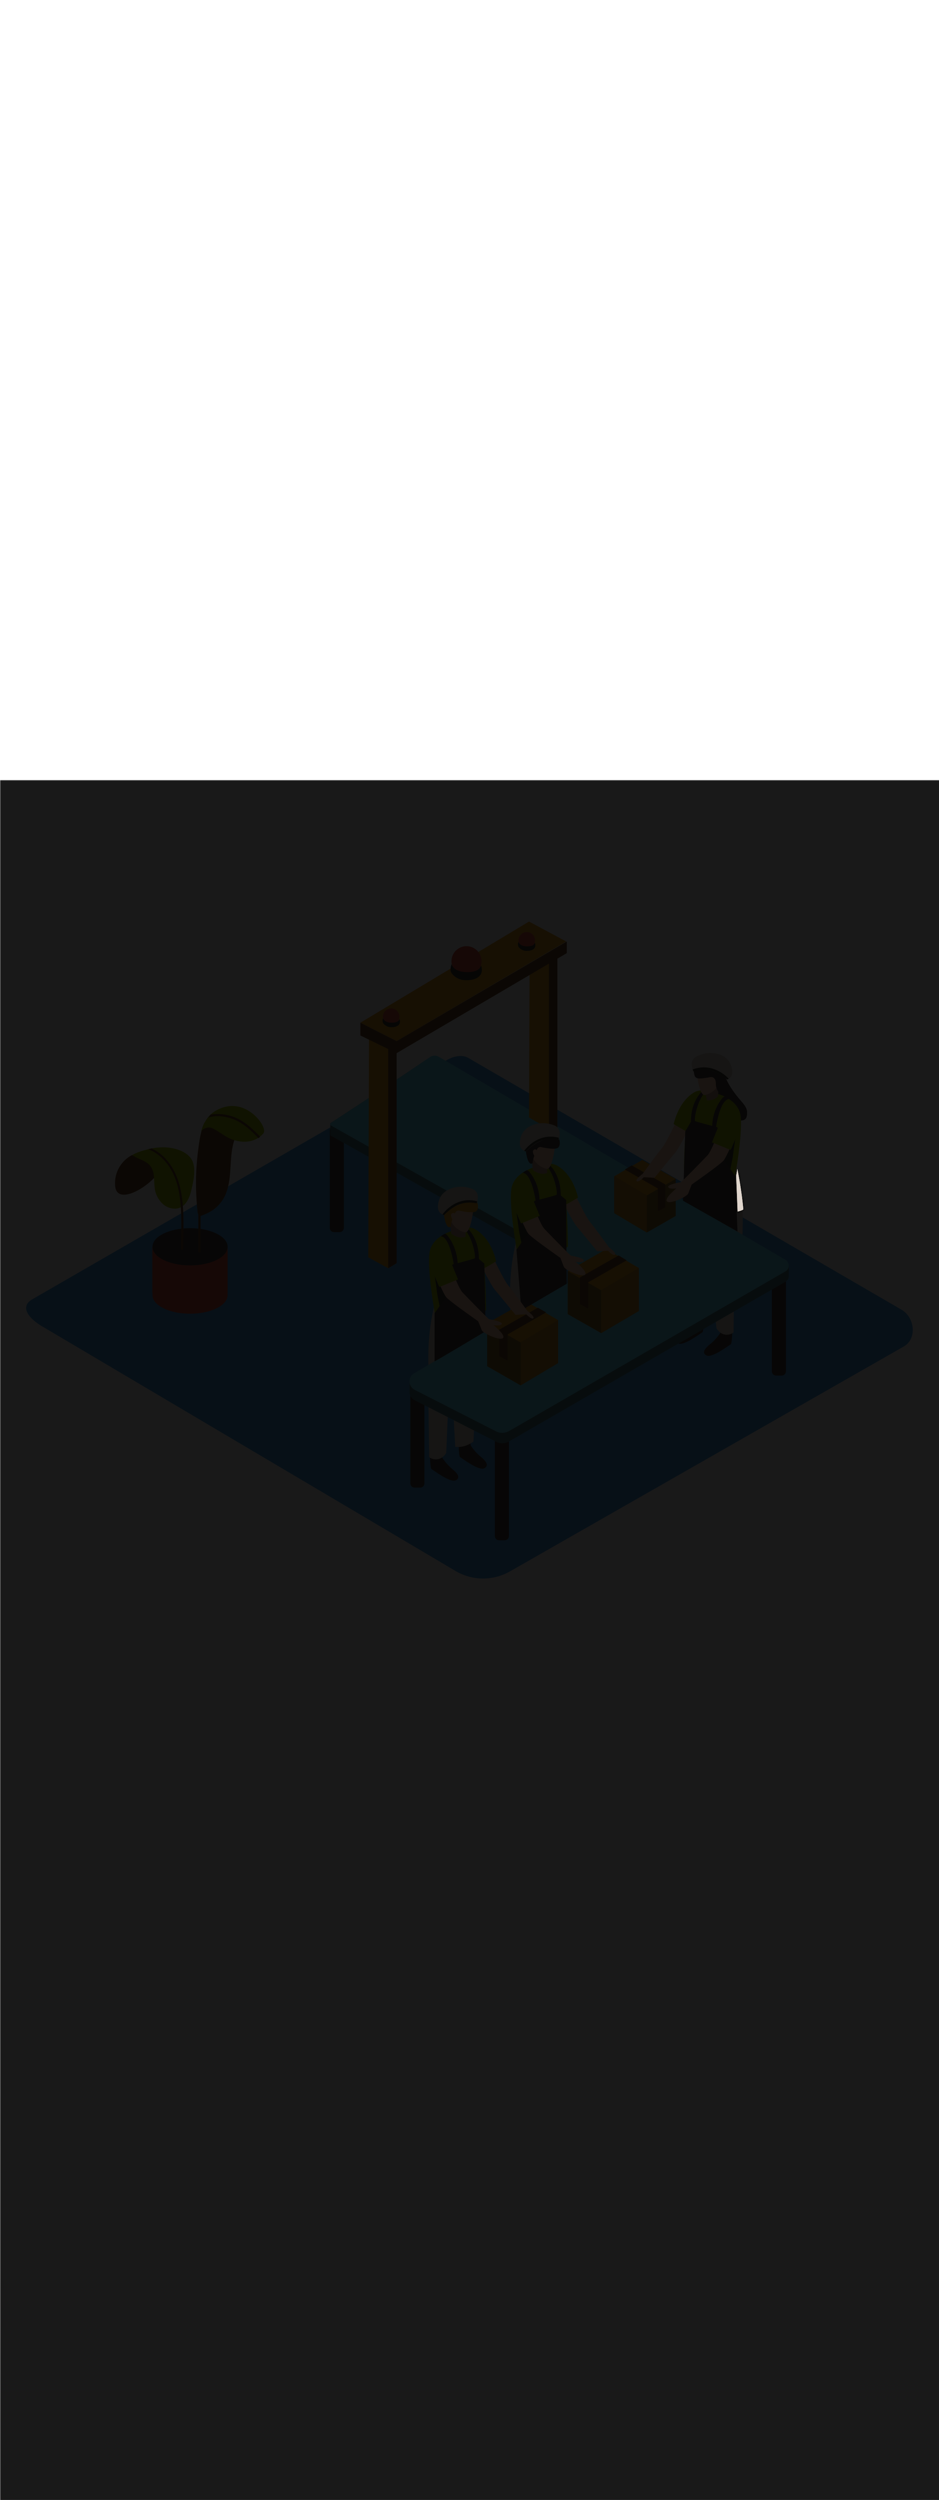<ns0:svg xmlns:ns0="http://www.w3.org/2000/svg" version="1.1" id="Layer_1" x="0px" y="0px" viewBox="0 0 500 500" style="width: 188px;" xml:space="preserve" data-imageid="factory-worker-58" imageName="Factory Worker" class="illustrations_image"><ns0:defs><ns0:mask id="spotlight-mask"><ns0:rect x="0" y="0" width="100%" height="100%" fill="white" opacity="0.9" /><ns0:style type="text/css" fill="black" /><ns0:style type="text/css" style="" fill="black" /><ns0:path class="st2_factory-worker-58" d="M 392.777 229.587 L 392.785 229.585 L 393.084 229.506 L 393.092 229.504 L 393.389 229.419 L 393.397 229.417 L 393.694 229.327 L 393.702 229.325 L 393.997 229.23 L 394.005 229.227 L 394.299 229.127 L 394.307 229.124 L 394.6 229.019 L 394.608 229.016 L 394.899 228.905 L 394.907 228.902 L 395.197 228.786 L 395.205 228.782 L 395.494 228.661 L 395.538 228.64 L 395.579 228.615 L 395.618 228.586 L 395.654 228.554 L 395.686 228.517 L 395.716 228.478 L 395.741 228.436 L 395.762 228.392 L 395.778 228.346 L 395.79 228.298 L 395.798 228.25 L 395.8 228.201 L 395.798 228.152 L 395.776 227.931 L 395.776 227.93 L 395.755 227.709 L 395.755 227.708 L 395.733 227.487 L 395.733 227.487 L 395.711 227.266 L 395.711 227.265 L 395.688 227.044 L 395.688 227.043 L 395.666 226.822 L 395.666 226.821 L 395.643 226.6 L 395.643 226.6 L 395.62 226.379 L 395.62 226.378 L 395.596 226.157 L 395.596 226.156 L 395.573 225.935 L 395.573 225.935 L 395.549 225.713 L 395.549 225.713 L 395.525 225.492 L 395.525 225.491 L 395.501 225.27 L 395.501 225.269 L 395.476 225.048 L 395.476 225.048 L 395.451 224.827 L 395.451 224.826 L 395.426 224.605 L 395.426 224.604 L 395.401 224.383 L 395.401 224.383 L 395.375 224.162 L 395.375 224.161 L 395.349 223.94 L 395.349 223.939 L 395.323 223.718 L 395.323 223.718 L 395.297 223.497 L 395.297 223.496 L 395.271 223.275 L 395.27 223.274 L 395.244 223.053 L 395.244 223.053 L 395.217 222.832 L 395.217 222.831 L 395.189 222.61 L 395.189 222.61 L 395.162 222.389 L 395.162 222.388 L 395.134 222.167 L 395.134 222.167 L 395.106 221.946 L 395.106 221.945 L 395.078 221.724 L 395.078 221.724 L 395.049 221.503 L 395.049 221.502 L 395.021 221.281 L 395.021 221.281 L 394.992 221.06 L 394.992 221.059 L 394.962 220.838 L 394.962 220.838 L 394.933 220.617 L 394.933 220.616 L 394.903 220.395 L 394.903 220.395 L 394.873 220.174 L 394.873 220.174 L 394.843 219.953 L 394.843 219.952 L 394.812 219.731 L 394.812 219.731 L 394.782 219.51 L 394.782 219.51 L 394.751 219.289 L 394.751 219.288 L 394.72 219.068 L 394.72 219.067 L 394.688 218.846 L 394.688 218.846 L 394.656 218.625 L 394.656 218.625 L 394.624 218.404 L 394.624 218.403 L 394.592 218.183 L 394.592 218.182 L 394.56 217.962 L 394.56 217.961 L 394.527 217.741 L 394.527 217.74 L 394.494 217.52 L 394.494 217.519 L 394.461 217.299 L 394.461 217.298 L 394.428 217.078 L 394.428 217.077 L 394.394 216.857 L 394.394 216.856 L 394.36 216.636 L 394.36 216.635 L 394.326 216.415 L 394.326 216.414 L 394.292 216.194 L 394.291 216.193 L 394.257 215.973 L 394.257 215.972 L 394.222 215.752 L 394.222 215.752 L 394.187 215.531 L 394.187 215.531 L 394.152 215.311 L 394.151 215.31 L 394.116 215.09 L 394.116 215.089 L 394.08 214.869 L 394.08 214.869 L 394.044 214.649 L 394.044 214.648 L 394.008 214.428 L 394.007 214.428 L 393.971 214.208 L 393.971 214.207 L 393.934 213.987 L 393.934 213.986 L 393.897 213.767 L 393.897 213.766 L 393.86 213.546 L 393.86 213.546 L 393.822 213.326 L 393.822 213.325 L 393.784 213.105 L 393.784 213.105 L 393.746 212.885 L 393.746 212.885 L 393.708 212.665 L 393.708 212.664 L 393.669 212.445 L 393.669 212.444 L 393.63 212.224 L 393.63 212.224 L 393.591 212.004 L 393.591 212.004 L 393.552 211.784 L 393.552 211.784 L 393.512 211.564 L 393.512 211.564 L 393.473 211.344 L 393.473 211.344 L 393.433 211.124 L 393.433 211.124 L 393.392 210.904 L 393.392 210.904 L 393.352 210.684 L 393.352 210.684 L 393.311 210.465 L 393.311 210.464 L 393.27 210.245 L 393.27 210.244 L 393.229 210.025 L 393.229 210.025 L 393.187 209.805 L 393.187 209.805 L 393.145 209.586 L 393.145 209.585 L 393.103 209.366 L 393.103 209.366 L 393.061 209.147 L 393.061 209.146 L 393.019 208.927 L 393.019 208.927 L 392.976 208.708 L 392.976 208.707 L 392.933 208.489 L 392.933 208.488 L 392.89 208.269 L 392.89 208.269 L 392.846 208.05 L 392.846 208.05 L 392.803 207.831 L 392.802 207.83 L 392.759 207.612 L 392.758 207.611 L 392.714 207.393 L 392.714 207.392 L 392.67 207.174 L 392.67 207.173 L 392.625 206.955 L 392.625 206.954 L 392.603 206.846 L 392.595 206.896 L 392.595 206.897 L 392.534 207.279 L 392.534 207.279 L 392.474 207.653 L 392.474 207.654 L 392.415 208.018 L 392.414 208.019 L 392.356 208.375 L 392.356 208.375 L 392.3 208.721 L 392.3 208.722 L 392.244 209.058 L 392.244 209.058 L 392.19 209.384 L 392.19 209.385 L 392.137 209.7 L 392.085 210.005 L 392.036 210.3 L 391.995 210.535 L 392 210.58 L 392.024 211.178 L 392.036 211.477 L 392.06 212.075 L 392.072 212.374 L 392.084 212.673 L 392.097 212.972 L 392.157 214.467 L 392.169 214.766 L 392.181 215.065 L 392.218 215.962 L 392.23 216.261 L 392.278 217.457 L 392.29 217.756 L 392.303 218.054 L 392.315 218.353 L 392.339 218.951 L 392.351 219.25 L 392.4 220.446 L 392.412 220.745 L 392.424 221.044 L 392.472 222.24 L 392.484 222.539 L 392.533 223.735 L 392.545 224.034 L 392.557 224.333 L 392.594 225.23 L 392.606 225.529 L 392.654 226.725 L 392.666 227.024 L 392.715 228.22 L 392.727 228.519 L 392.77 229.589 L 392.777 229.587 Z" id="element_198" fill="black" /><ns0:path class="st2_factory-worker-58" d="M 392.777 229.587 L 392.785 229.585 L 393.084 229.506 L 393.092 229.504 L 393.389 229.419 L 393.397 229.417 L 393.694 229.327 L 393.702 229.325 L 393.997 229.23 L 394.005 229.227 L 394.299 229.127 L 394.307 229.124 L 394.6 229.019 L 394.608 229.016 L 394.899 228.905 L 394.907 228.902 L 395.197 228.786 L 395.205 228.782 L 395.494 228.661 L 395.538 228.64 L 395.579 228.615 L 395.618 228.586 L 395.654 228.554 L 395.686 228.517 L 395.716 228.478 L 395.741 228.436 L 395.762 228.392 L 395.778 228.346 L 395.79 228.298 L 395.798 228.25 L 395.8 228.201 L 395.798 228.152 L 395.776 227.931 L 395.776 227.93 L 395.755 227.709 L 395.755 227.708 L 395.733 227.487 L 395.733 227.487 L 395.711 227.266 L 395.711 227.265 L 395.688 227.044 L 395.688 227.043 L 395.666 226.822 L 395.666 226.821 L 395.643 226.6 L 395.643 226.6 L 395.62 226.379 L 395.62 226.378 L 395.596 226.157 L 395.596 226.156 L 395.573 225.935 L 395.573 225.935 L 395.549 225.713 L 395.549 225.713 L 395.525 225.492 L 395.525 225.491 L 395.501 225.27 L 395.501 225.269 L 395.476 225.048 L 395.476 225.048 L 395.451 224.827 L 395.451 224.826 L 395.426 224.605 L 395.426 224.604 L 395.401 224.383 L 395.401 224.383 L 395.375 224.162 L 395.375 224.161 L 395.349 223.94 L 395.349 223.939 L 395.323 223.718 L 395.323 223.718 L 395.297 223.497 L 395.297 223.496 L 395.271 223.275 L 395.27 223.274 L 395.244 223.053 L 395.244 223.053 L 395.217 222.832 L 395.217 222.831 L 395.189 222.61 L 395.189 222.61 L 395.162 222.389 L 395.162 222.388 L 395.134 222.167 L 395.134 222.167 L 395.106 221.946 L 395.106 221.945 L 395.078 221.724 L 395.078 221.724 L 395.049 221.503 L 395.049 221.502 L 395.021 221.281 L 395.021 221.281 L 394.992 221.06 L 394.992 221.059 L 394.962 220.838 L 394.962 220.838 L 394.933 220.617 L 394.933 220.616 L 394.903 220.395 L 394.903 220.395 L 394.873 220.174 L 394.873 220.174 L 394.843 219.953 L 394.843 219.952 L 394.812 219.731 L 394.812 219.731 L 394.782 219.51 L 394.782 219.51 L 394.751 219.289 L 394.751 219.288 L 394.72 219.068 L 394.72 219.067 L 394.688 218.846 L 394.688 218.846 L 394.656 218.625 L 394.656 218.625 L 394.624 218.404 L 394.624 218.403 L 394.592 218.183 L 394.592 218.182 L 394.56 217.962 L 394.56 217.961 L 394.527 217.741 L 394.527 217.74 L 394.494 217.52 L 394.494 217.519 L 394.461 217.299 L 394.461 217.298 L 394.428 217.078 L 394.428 217.077 L 394.394 216.857 L 394.394 216.856 L 394.36 216.636 L 394.36 216.635 L 394.326 216.415 L 394.326 216.414 L 394.292 216.194 L 394.291 216.193 L 394.257 215.973 L 394.257 215.972 L 394.222 215.752 L 394.222 215.752 L 394.187 215.531 L 394.187 215.531 L 394.152 215.311 L 394.151 215.31 L 394.116 215.09 L 394.116 215.089 L 394.08 214.869 L 394.08 214.869 L 394.044 214.649 L 394.044 214.648 L 394.008 214.428 L 394.007 214.428 L 393.971 214.208 L 393.971 214.207 L 393.934 213.987 L 393.934 213.986 L 393.897 213.767 L 393.897 213.766 L 393.86 213.546 L 393.86 213.546 L 393.822 213.326 L 393.822 213.325 L 393.784 213.105 L 393.784 213.105 L 393.746 212.885 L 393.746 212.885 L 393.708 212.665 L 393.708 212.664 L 393.669 212.445 L 393.669 212.444 L 393.63 212.224 L 393.63 212.224 L 393.591 212.004 L 393.591 212.004 L 393.552 211.784 L 393.552 211.784 L 393.512 211.564 L 393.512 211.564 L 393.473 211.344 L 393.473 211.344 L 393.433 211.124 L 393.433 211.124 L 393.392 210.904 L 393.392 210.904 L 393.352 210.684 L 393.352 210.684 L 393.311 210.465 L 393.311 210.464 L 393.27 210.245 L 393.27 210.244 L 393.229 210.025 L 393.229 210.025 L 393.187 209.805 L 393.187 209.805 L 393.145 209.586 L 393.145 209.585 L 393.103 209.366 L 393.103 209.366 L 393.061 209.147 L 393.061 209.146 L 393.019 208.927 L 393.019 208.927 L 392.976 208.708 L 392.976 208.707 L 392.933 208.489 L 392.933 208.488 L 392.89 208.269 L 392.89 208.269 L 392.846 208.05 L 392.846 208.05 L 392.803 207.831 L 392.802 207.83 L 392.759 207.612 L 392.758 207.611 L 392.714 207.393 L 392.714 207.392 L 392.67 207.174 L 392.67 207.173 L 392.625 206.955 L 392.625 206.954 L 392.603 206.846 L 392.595 206.896 L 392.595 206.897 L 392.534 207.279 L 392.534 207.279 L 392.474 207.653 L 392.474 207.654 L 392.415 208.018 L 392.414 208.019 L 392.356 208.375 L 392.356 208.375 L 392.3 208.721 L 392.3 208.722 L 392.244 209.058 L 392.244 209.058 L 392.19 209.384 L 392.19 209.385 L 392.137 209.7 L 392.085 210.005 L 392.036 210.3 L 391.995 210.535 L 392 210.58 L 392.024 211.178 L 392.036 211.477 L 392.06 212.075 L 392.072 212.374 L 392.084 212.673 L 392.097 212.972 L 392.157 214.467 L 392.169 214.766 L 392.181 215.065 L 392.218 215.962 L 392.23 216.261 L 392.278 217.457 L 392.29 217.756 L 392.303 218.054 L 392.315 218.353 L 392.339 218.951 L 392.351 219.25 L 392.4 220.446 L 392.412 220.745 L 392.424 221.044 L 392.472 222.24 L 392.484 222.539 L 392.533 223.735 L 392.545 224.034 L 392.557 224.333 L 392.594 225.23 L 392.606 225.529 L 392.654 226.725 L 392.666 227.024 L 392.715 228.22 L 392.727 228.519 L 392.77 229.589 L 392.777 229.587 Z" id="element_198" style="" fill="black" /></ns0:mask></ns0:defs><ns0:style type="text/css">
	.st0_factory-worker-58{fill:#4AA4E8;}
	.st1_factory-worker-58{fill:#473E39;}
	.st2_factory-worker-58{fill:#E0D6CD;}
	.st3_factory-worker-58{opacity:0.63;fill:url(#SVGID_1_);enable-background:new    ;}
	.st4_factory-worker-58{fill:#68E1FD;}
	.st5_factory-worker-58{opacity:0.61;fill:#3A3935;enable-background:new    ;}
	.st6_factory-worker-58{fill:#EDA421;}
	.st7_factory-worker-58{fill:#754C24;}
	.st8_factory-worker-58{fill:#E05342;}
	.st9_factory-worker-58{fill:#3A3935;}
	.st10_factory-worker-58{opacity:0.63;fill:url(#SVGID_00000002357216511214276740000009219274794042331277_);enable-background:new    ;}
	.st11_factory-worker-58{opacity:0.5;fill:#3A3935;enable-background:new    ;}
	.st12_factory-worker-58{opacity:0.2;fill:#3A3935;enable-background:new    ;}
	.st13_factory-worker-58{opacity:0.63;fill:url(#SVGID_00000062879558210823061030000003876816625058579846_);enable-background:new    ;}
	.st14_factory-worker-58{opacity:0.63;fill:url(#SVGID_00000107563316759563581290000009093506711244094644_);enable-background:new    ;}
	.st15_factory-worker-58{fill:#FFC8A9;}
	.st16_factory-worker-58{fill:#A2C609;}
	.st17_factory-worker-58{opacity:0.3;fill:#3A3935;enable-background:new    ;}
	.st18_factory-worker-58{opacity:0.63;fill:url(#SVGID_00000084514778806881865860000017573732512895611789_);enable-background:new    ;}
</ns0:style>
<ns0:path id="field_factory-worker-58" class="st0_factory-worker-58" d="M243,421L23.1,291c-7-3.9-13-10.4-6.2-14.6l220.7-127.2c3.3-2.1,8.3-3.4,11.7-1.4l230.8,134&#10;&#09;c7,4.1,8.3,15.4,1.2,19.5L272,420.7C263.1,426,252,426.1,243,421z" />
<ns0:g id="factory-workers_factory-worker-58">
	<ns0:path class="st1_factory-worker-58" d="M367.8,275.6c0,0,1.1,11,0.5,12.2c-1.4,2.3-3.2,4.3-5.3,5.9c-2.1,1.7-4.9,4.5-1.9,6s12-5.5,12.9-5.9&#10;&#09;&#09;s1-12.4,1-12.4" />
	<ns0:path class="st1_factory-worker-58" d="M383,282c0,0,1.1,11,0.5,12.2c-1.5,2.2-3.3,4.3-5.4,5.9c-2.1,1.7-4.9,4.5-1.9,6s12-5.5,12.9-5.9s1-12.4,1-12.4&#10;&#09;&#09;" />
	<ns0:path class="st2_factory-worker-58" d="M390.9,234.7c0.2,5,0.2,10.1-0.1,15.4c0,0.4,0.1,0.8,0.4,1.1c-0.3,17.3-0.6,42.1-0.6,42.5c0,0.6-5.4,3.7-9.1-2&#10;&#09;&#09;l-4.4-41.5l-0.4,38.2c0,0-6,3.5-9.6-2.8l-2.7-57.9L390.9,234.7z" />
	<ns0:path class="st1_factory-worker-58" d="M371.8,267.1c0,0,1.1,11,0.5,12.2c-1.5,2.3-3.3,4.3-5.3,6c-2.1,1.7-4.9,4.5-1.9,6s12-5.5,12.9-5.9&#10;&#09;&#09;s1-12.4,1-12.4" />
	<ns0:path class="st2_factory-worker-58" d="M380.7,278l2.5-46.6l1.8,43.8c2.2-1.5,4.4-2.9,6.5-4.5c1.1-5.9,2.3-11.8,3.4-17.7c0.3-9.4,1.1-18.9,0.2-28.3&#10;&#09;&#09;l-26.9-5.4l2.7,57.9c2,1.5,4.3,2.5,6.8,2.8C378.7,279.3,379.7,278.7,380.7,278z" />
	<ns0:path class="st1_factory-worker-58" d="M295.1,305.9c0,0-1.1,11-0.5,12.2c1.5,2.2,3.3,4.2,5.3,5.9c2.1,1.7,4.9,4.5,1.9,6s-12-5.5-12.9-5.9&#10;&#09;&#09;s-1-12.3-1-12.3" />
	<ns0:path class="st1_factory-worker-58" d="M280,312.2c0,0-1.1,11-0.5,12.2c1.5,2.3,3.3,4.3,5.3,6c2.1,1.7,4.9,4.5,1.9,6s-12-5.5-12.9-5.9s-1-12.3-1-12.3&#10;&#09;&#09;" />
	<ns0:path class="st2_factory-worker-58" d="M271.7,267.6c-0.2,5,0.2,7.5,0.5,12.8c0,0.4-0.1,0.8-0.4,1.1c0.3,17.3,0.6,42.1,0.6,42.5c0,0.6,5.4,3.7,9.1-2&#10;&#09;&#09;l2.2-51.8l2.6,48.5c3.5,0.4,6.9-0.7,9.7-2.8l2.7-57.9L271.7,267.6z" />
	
		<ns0:linearGradient id="SVGID_1_-factory-worker-58" gradientUnits="userSpaceOnUse" x1="227.899" y1="97.151" x2="407.789" y2="216.521" gradientTransform="matrix(1 0 0 -1 0 502)">
		<ns0:stop offset="0" style="stop-color:#4AA4E8;stop-opacity:0" />
		<ns0:stop offset="0.99" style="stop-color:#754C24" />
	</ns0:linearGradient>
	<ns0:polyline class="st3_factory-worker-58" points="219.4,375.8 268.5,404.5 417.4,313.8 368.6,286.5 &#09;" />
	<ns0:path class="st1_factory-worker-58" d="M251.2,341.9c0,0-1.1,11-0.5,12.2c1.5,2.2,3.3,4.3,5.3,5.9c2.1,1.7,4.9,4.5,1.9,6.1s-12-5.5-12.9-5.9&#10;&#09;&#09;s-0.9-12.3-0.9-12.3" />
	<ns0:path class="st1_factory-worker-58" d="M236,348.3c0,0-1.1,11-0.5,12.2c1.5,2.3,3.3,4.3,5.3,6c2.1,1.7,4.9,4.5,1.9,6s-12-5.5-12.9-5.9s-1-12.3-1-12.3&#10;&#09;&#09;" />
	<ns0:path class="st2_factory-worker-58" d="M228.2,301c-0.2,5-0.2,10.1,0.1,15.4c0,0.4-0.1,0.8-0.4,1.1c0.3,17.3,0.6,42.1,0.6,42.5c0,0.6,5.4,3.7,9.1-2&#10;&#09;&#09;l2.2-51.8l2.6,48.5c3.5,0.4,6.9-0.7,9.7-2.8l2.7-57.9L228.2,301z" />
	<ns0:path class="st1_factory-worker-58" d="M177.9,184.2h2.9c1.3,0,2.3,1,2.3,2.3v51.7c0,1.3-1,2.3-2.3,2.3h-2.9c-1.3,0-2.3-1-2.3-2.3v-51.7&#10;&#09;&#09;C175.6,185.2,176.6,184.2,177.9,184.2z" />
	<ns0:path class="st1_factory-worker-58" d="M220.8,320.1h2.9c1.3,0,2.3,1,2.3,2.3v51.7c0,1.3-1,2.3-2.3,2.3h-2.9c-1.3,0-2.3-1-2.3-2.3v-51.7&#10;&#09;&#09;C218.4,321.2,219.5,320.1,220.8,320.1z" />
	<ns0:path class="st1_factory-worker-58" d="M265.8,344.9h2.9c1.3,0,2.3,1,2.3,2.3v54.9c0,1.3-1,2.3-2.3,2.3h-2.9c-1.3,0-2.3-1-2.3-2.3v-54.9&#10;&#09;&#09;C263.5,346,264.5,344.9,265.8,344.9z" />
	<ns0:path class="st1_factory-worker-58" d="M413.3,257.3h2.9c1.3,0,2.3,1,2.3,2.3v54.9c0,1.3-1,2.3-2.3,2.3h-2.9c-1.3,0-2.3-1-2.3-2.3v-54.9&#10;&#09;&#09;C411,258.3,412,257.3,413.3,257.3z" />
	<ns0:polygon class="st4_factory-worker-58 targetColor" points="420,258.2 420,263.6 417.4,265.6 416.4,259.5 &#09;" style="fill: rgb(104, 225, 253);" />
	<ns0:polygon class="st5_factory-worker-58" points="420,258.2 420,263.6 417.4,265.6 416.4,259.5 &#09;" />
	<ns0:path class="st4_factory-worker-58 targetColor" d="M418.2,260.5L227.1,148.7c-16.9,11.5-34.1,22.7-51.2,33.9v6.4l132.4,74.4c1.7,0.9,2.3,3.1,1.3,4.8&#10;&#09;&#09;c-0.3,0.5-0.7,1-1.3,1.3l-87.6,51.4l-2.6-1.5v5.8c0,0.2,0,0.3,0,0.5v0.8h0.1c0.3,1.5,1.3,2.7,2.6,3.4l43.4,22.1&#10;&#09;&#09;c2.2,1.1,4.8,1,6.9-0.2l147.1-84.9c1.7-1,2.3-3.1,1.3-4.8C419.2,261.3,418.8,260.8,418.2,260.5z" style="fill: rgb(104, 225, 253);" />
	<ns0:path class="st5_factory-worker-58" d="M418.2,260.5L227.1,148.7c-16.9,11.5-34.1,22.7-51.2,33.9v6.4l132.4,74.4c1.7,0.9,2.3,3.1,1.3,4.8&#10;&#09;&#09;c-0.3,0.5-0.7,1-1.3,1.3l-87.6,51.4l-2.6-1.5v5.8c0,0.2,0,0.3,0,0.5v0.8h0.1c0.3,1.5,1.3,2.7,2.6,3.4l43.4,22.1&#10;&#09;&#09;c2.2,1.1,4.8,1,6.9-0.2l147.1-84.9c1.7-1,2.3-3.1,1.3-4.8C419.2,261.3,418.8,260.8,418.2,260.5z" />
	<ns0:path class="st4_factory-worker-58 targetColor" d="M418.2,255.2l-184.6-108c-1.4-0.8-3.1-0.8-4.5,0.1c-17.6,12-35.4,23.7-53.2,35.3v1L308.3,258&#10;&#09;&#09;c1.7,0.9,2.3,3.1,1.3,4.8c-0.3,0.5-0.7,1-1.3,1.3l-87.8,51.5c-2.4,1.4-3.2,4.4-1.8,6.8c0.5,0.8,1.2,1.5,2.1,2l43.4,22.1&#10;&#09;&#09;c2.2,1.1,4.8,1,6.9-0.2l147.1-84.9c1.7-1,2.3-3.1,1.3-4.8C419.2,256,418.8,255.5,418.2,255.2z" style="fill: rgb(104, 225, 253);" />
	<ns0:path class="st6_factory-worker-58" d="M296.8,188.1V93.5L282,97.9l-0.3,81.6C286.7,182.5,291.8,185.1,296.8,188.1z" />
	<ns0:path class="st7_factory-worker-58" d="M296.8,188.1V93.5l-4.5,1.3v90.7C293.8,186.3,295.3,187.2,296.8,188.1z" />
	<ns0:polygon class="st6_factory-worker-58" points="191.9,129.1 211.2,138.9 301.5,85.9 281.7,75.3 &#09;" />
	<ns0:polygon class="st7_factory-worker-58" points="211.2,145.3 301.8,92.1 301.8,85.9 211.2,138.9 &#09;" />
	<ns0:polygon class="st6_factory-worker-58" points="196.5,134.7 196.1,253.9 206.7,259.7 211.2,257 211.2,138.9 &#09;" />
	<ns0:polygon class="st7_factory-worker-58" points="206.7,259.7 206.7,138.9 211.2,141.3 211.2,257 &#09;" />
	<ns0:circle class="st8_factory-worker-58" cx="208.3" cy="125.9" r="4.4" />
	<ns0:path class="st9_factory-worker-58" d="M204,126.7c0,0,0.4,2.3,4.4,2.4c4.2,0.1,4.3-2,4.3-2c0.3,0.7,0.3,1.4,0.2,2.1c-0.3,1.1-1.5,2.3-4.4,2.3&#10;&#09;&#09;c-1.7,0.1-3.3-0.7-4.4-2C203.6,128.6,203.6,127.6,204,126.7z" />
	<ns0:circle class="st8_factory-worker-58" cx="248.4" cy="96.4" r="8" />
	<ns0:path class="st9_factory-worker-58" d="M240.5,97.9c0,0.1,0.7,4.1,7.9,4.3c7.5,0.2,7.7-3.6,7.7-3.6c0.5,1.2,0.6,2.5,0.3,3.8c-0.5,1.9-2.7,4.1-8,4.1&#10;&#09;&#09;c-3.1,0.1-6-1.2-7.9-3.7C239.2,100.8,240.5,97.9,240.5,97.9z" />
	<ns0:polygon class="st7_factory-worker-58" points="191.9,129.1 191.9,135.9 211.2,145.3 211.2,138.9 &#09;" />
	<ns0:circle class="st8_factory-worker-58" cx="280.5" cy="85.3" r="4.4" />
	<ns0:path class="st9_factory-worker-58" d="M276.1,86.1c0,0,0.4,2.3,4.4,2.4c4.2,0.1,4.3-2,4.3-2c0.3,0.7,0.3,1.4,0.2,2.1c-0.3,1.1-1.5,2.3-4.4,2.3&#10;&#09;&#09;c-1.7,0.1-3.3-0.7-4.4-2C275.7,88,275.7,87,276.1,86.1z" />
	
		<ns0:linearGradient id="SVGID_00000124131632111508491960000006013261234445777280_-factory-worker-58" gradientUnits="userSpaceOnUse" x1="365.742" y1="249.598" x2="350.792" y2="271.348" gradientTransform="matrix(1 0 0 -1 0 502)">
		<ns0:stop offset="0" style="stop-color:#4AA4E8;stop-opacity:0" />
		<ns0:stop offset="0.99" style="stop-color:#754C24" />
	</ns0:linearGradient>
	<ns0:path style="opacity:0.63;fill:url(#SVGID_00000124131632111508491960000006013261234445777280_);enable-background:new    ;" d="&#10;&#09;&#09;M356.6,227l-18.1,10.6l15.7,9.2l18.1-9.7C367.1,233.6,361.9,230.3,356.6,227z" />
	<ns0:polyline class="st6_factory-worker-58" points="359.8,212.2 359.8,231.9 344.4,240.7 327.1,230.4 327.1,210.8 &#09;" />
	<ns0:polyline class="st11_factory-worker-58" points="359.8,212.2 359.8,231.9 344.4,240.7 327.1,230.4 327.1,210.8 &#09;" />
	<ns0:polygon class="st6_factory-worker-58" points="359.8,212.2 342,202.1 327.1,210.8 344.4,221 &#09;" />
	<ns0:polygon class="st6_factory-worker-58" points="344.4,221 344.4,240.7 327.1,230.4 327.1,210.8 &#09;" />
	<ns0:polygon class="st12_factory-worker-58" points="344.4,221 344.4,240.7 327.1,230.4 327.1,210.8 &#09;" />
	<ns0:polygon class="st7_factory-worker-58" points="354.2,215.1 336.4,205 332.7,207.2 350.3,217.3 350.3,229.4 354.2,227.4 &#09;" />
	
		<ns0:linearGradient id="SVGID_00000163752388722065511110000010695988412360062125_-factory-worker-58" gradientUnits="userSpaceOnUse" x1="301.172" y1="167.238" x2="283.282" y2="193.279" gradientTransform="matrix(1 0 0 -1 0 502)">
		<ns0:stop offset="0" style="stop-color:#4AA4E8;stop-opacity:0" />
		<ns0:stop offset="0.99" style="stop-color:#754C24" />
	</ns0:linearGradient>
	<ns0:path style="opacity:0.63;fill:url(#SVGID_00000163752388722065511110000010695988412360062125_);enable-background:new    ;" d="&#10;&#09;&#09;M290.2,304.3L268.5,317l18.8,11l21.7-11.6C302.7,312.3,296.5,308.3,290.2,304.3z" />
	<ns0:polyline class="st6_factory-worker-58" points="259.4,289 259.4,311.8 277.2,322 297.2,310.1 297.2,287.3 &#09;" />
	<ns0:polyline class="st11_factory-worker-58" points="259.4,289 259.4,311.8 277.2,322 297.2,310.1 297.2,287.3 &#09;" />
	<ns0:polygon class="st6_factory-worker-58" points="259.4,289 280,277.3 297.2,287.3 277.2,299.2 &#09;" />
	<ns0:polygon class="st6_factory-worker-58" points="277.2,299.2 277.2,322 297.2,310.1 297.2,287.3 &#09;" />
	<ns0:polygon class="st12_factory-worker-58" points="277.2,299.2 277.2,322 297.2,310.1 297.2,287.3 &#09;" />
	<ns0:polygon class="st7_factory-worker-58" points="265.8,292.4 286.4,280.7 290.8,283.2 270.3,294.9 270.3,308.9 265.8,306.5 &#09;" />
	
		<ns0:linearGradient id="SVGID_00000065755235189220674860000009540863709748096169_-factory-worker-58" gradientUnits="userSpaceOnUse" x1="344.073" y1="194.965" x2="326.183" y2="220.995" gradientTransform="matrix(1 0 0 -1 0 502)">
		<ns0:stop offset="0" style="stop-color:#4AA4E8;stop-opacity:0" />
		<ns0:stop offset="0.99" style="stop-color:#754C24" />
	</ns0:linearGradient>
	<ns0:path style="opacity:0.63;fill:url(#SVGID_00000065755235189220674860000009540863709748096169_);enable-background:new    ;" d="&#10;&#09;&#09;M333.1,276.6l-21.7,12.7l18.8,11l21.6-11.6C345.6,284.6,339.4,280.5,333.1,276.6z" />
	<ns0:polyline class="st6_factory-worker-58" points="302.3,261.3 302.3,284.1 320.1,294.2 340.2,282.4 340.2,259.6 &#09;" />
	<ns0:polyline class="st11_factory-worker-58" points="302.3,261.3 302.3,284.1 320.1,294.2 340.2,282.4 340.2,259.6 &#09;" />
	<ns0:polygon class="st6_factory-worker-58" points="302.3,261.3 322.9,249.5 340.2,259.6 320.1,271.4 &#09;" />
	<ns0:polygon class="st6_factory-worker-58" points="320.1,271.4 320.1,294.2 340.2,282.4 340.2,259.6 &#09;" />
	<ns0:polygon class="st12_factory-worker-58" points="320.1,271.4 320.1,294.2 340.2,282.4 340.2,259.6 &#09;" />
	<ns0:polygon class="st7_factory-worker-58" points="308.8,264.6 329.4,252.9 333.7,255.5 313.2,267.2 313.2,281.2 308.8,278.8 &#09;" />
	<ns0:path class="st15_factory-worker-58" d="M306.3,220.6c0,0,5.7,11.9,7.8,14.4s10.2,13.6,10.2,13.6s4.1,3,3.2,3.9s-3.8-2.1-3.8-2.1l-5.7,0.3&#10;&#09;&#09;c0,0-8.9-10.9-10.9-13.2s-7.4-13-7.4-13" />
	<ns0:path class="st2_factory-worker-58" d="M274.7,245.7c0,0.1,0,0.2,0,0.3c-1.7,7.1-2.7,14.3-3,21.6c9.5,3.6,20.9-1.1,28.6-8.8L274.7,245.7z" />
	<ns0:path class="st16_factory-worker-58" d="M284.9,205.9c0,0-10,2.4-12.3,10.2s3,36.3,3,36.3s16.1,6.1,26.8-4.3c0,0,0-39.9-6-43.1&#10;&#09;&#09;C291.9,202.6,284.9,205.9,284.9,205.9z" />
	<ns0:path class="st16_factory-worker-58" d="M295.7,204.7c0,0,8.5,2.9,12.1,17.4c0,0-5.9,3.7-8.1,4.5" />
	<ns0:path class="st1_factory-worker-58" d="M301.5,223.4l-2.9-2.4c0-13.1-7.9-17.9-7.9-17.9l-0.8,0.7c5.9,5.9,7,16.4,6.5,16.8s-9.1,2.6-9.1,2.6&#10;&#09;&#09;c-0.1-1.7-0.3-3.4-0.7-5.1c-0.3-1.4-0.8-2.8-1.4-4.2c-0.5-1.1-1-2.2-1.7-3.2c-0.5-0.8-1-1.5-1.6-2.2c-0.2-0.4-0.6-0.6-1-0.8&#10;&#09;&#09;c-0.2-0.1-0.3-0.1-0.5-0.1c-0.7,0.4-1.4,0.8-2.1,1.3c4.9,0.4,6.9,14.8,6.9,14.8s-2.5,0.2-1.6,7.1s-8.6,19-8.6,19l2.6,32.3&#10;&#09;&#09;l24.1-14.1L301.5,223.4z" />
	<ns0:path class="st9_factory-worker-58" d="M281.6,236.6l-7.3-11.9l0.3,3.5c0,0,0.1,0.1,0.1,0.2c0.7,3.6,1.5,10.7,1.7,11.7l1.2,6l4.6-6.6L281.6,236.6z" />
	<ns0:path class="st15_factory-worker-58" d="M284.9,228.4c0,0,2.9,8.2,5.1,10.5s13.6,14,14,14.1s7.2,1.2,6.9,2.6s-4.4,0.7-4.4,0.7s6.4,5.1,5.1,6.8&#10;&#09;&#09;s-10.7-2.3-11.4-4.2s-1.8-4.7-1.8-4.7s-15.5-10.8-17.1-12.9s-5.4-11.3-5.4-11.3S279.7,225.8,284.9,228.4z" />
	<ns0:path class="st16_factory-worker-58" d="M273.1,225.6c0,0,4.1,10,4.3,10.2s9-3.7,10-3.9l-4.6-11.3" />
	<ns0:path class="st15_factory-worker-58" d="M287.3,209.2c1.3,0.4,2.7,0.3,4-0.1v-6.7l-8.1-1.2l0.5,6.2C284.8,208.3,286,208.9,287.3,209.2z" />
	<ns0:path class="st17_factory-worker-58" d="M287.3,209.2c1.3,0.4,2.7,0.3,4-0.1v-6.7l-8.1-1.2l0.5,6.2C284.8,208.3,286,208.9,287.3,209.2z" />
	<ns0:path class="st15_factory-worker-58" d="M295.6,192.9c0.3,0.3-1.3,14.1-4.3,13.9s-8.4-4-8.4-9.4S291.9,188.2,295.6,192.9z" />
	<ns0:path class="st1_factory-worker-58" d="M291.1,186.7c-7.9-0.9-11.4,4.4-11.3,8s1.1,9.3,3,9.4c0.3,0,0.5-0.1,0.8-0.2c0.1-1.4,0.4-2.7,0.9-4&#10;&#09;&#09;c-0.5-0.9-1.3-2.5-0.2-3.2c0.4-0.4,1.1-0.3,1.4,0.1c0.1,0.1,0.1,0.1,0.1,0.2c0.1-1,1-1.8,2-1.8c0,0,7.2,1.7,9.2,0.5&#10;&#09;&#09;S298.9,187.6,291.1,186.7z" />
	<ns0:path class="st2_factory-worker-58" d="M287.8,182.6c-4.8,0.4-9.4,2.9-10.6,7.7s0.4,6.6,2.9,7.3c0,0,7.8-8.9,17.1-6.3c0.7,0.2,0.8-2.6,0.8-3&#10;&#09;&#09;c0.2-1.9-0.9-3.8-2.7-4.5C292.9,182.8,290.3,182.4,287.8,182.6z" />
	<ns0:path class="st9_factory-worker-58" d="M280,197.6l-0.9-0.3c0,0,6.8-10.1,18.5-7l-0.3,1.1c-3.3-0.8-6.8-0.5-10,0.8C284.6,193.5,282.1,195.3,280,197.6&#10;&#09;&#09;z" />
	<ns0:path class="st15_factory-worker-58" d="M262.8,254.4c0,0,5.6,11.9,7.8,14.4s10.2,13.6,10.2,13.6s4.1,3,3.2,3.9s-3.8-2.1-3.8-2.1l-5.7,0.3&#10;&#09;&#09;c0,0-8.9-10.9-10.9-13.2s-7.4-13-7.4-13" />
	<ns0:path class="st2_factory-worker-58" d="M231.2,279.5c0,0.1,0,0.2,0,0.3c-1.7,7.1-2.7,14.3-3,21.6c9.5,3.6,20.9-1.1,28.6-8.8L231.2,279.5z" />
	<ns0:path class="st16_factory-worker-58" d="M241.3,239.7c0,0-10,2.4-12.3,10.3s3,36.3,3,36.3s16.1,6.1,26.8-4.3c0,0,0-39.9-6-43.1&#10;&#09;&#09;C248.4,236.4,241.3,239.7,241.3,239.7z" />
	<ns0:path class="st16_factory-worker-58" d="M252.1,238.6c0,0,8.5,2.9,12.1,17.4c0,0-5.9,3.7-8.1,4.5" />
	<ns0:path class="st1_factory-worker-58" d="M257.9,257.2l-2.9-2.4c0-13.1-7.9-17.9-7.9-17.9l-0.8,0.7c5.9,5.9,7,16.4,6.5,16.8s-9.1,2.6-9.1,2.6&#10;&#09;&#09;c-0.1-1.7-0.3-3.4-0.8-5.1c-0.3-1.4-0.8-2.8-1.4-4.2c-0.5-1.1-1-2.2-1.7-3.2c-0.5-0.8-1-1.5-1.6-2.2c-0.2-0.4-0.6-0.6-0.9-0.8&#10;&#09;&#09;c-0.2-0.1-0.3-0.1-0.5-0.1c-0.7,0.4-1.4,0.8-2.1,1.3c4.9,0.4,6.9,14.8,6.9,14.8s-2.5,0.2-1.6,7.1s-8.6,19-8.6,19v25.6&#10;&#09;&#09;c-0.6,0.7,27.2-16,27.2-16L257.9,257.2z" />
	<ns0:path class="st9_factory-worker-58" d="M238.1,270.4l-7.3-11.9l0.3,3.5c0,0.1,0,0.1,0.1,0.2c0.7,3.6,1.5,10.7,1.7,11.7l1.2,6l4.6-6.6L238.1,270.4z" />
	<ns0:path class="st15_factory-worker-58" d="M241.3,262.2c0,0,2.9,8.2,5.1,10.5s13.6,14,14,14.1s7.2,1.2,6.8,2.5s-4.4,0.7-4.4,0.7s6.4,5.1,5.1,6.8&#10;&#09;&#09;s-10.7-2.3-11.4-4.2s-1.9-4.7-1.9-4.7s-15.5-10.8-17.1-12.9s-5.4-11.3-5.4-11.3S236.1,259.7,241.3,262.2z" />
	<ns0:path class="st16_factory-worker-58" d="M229.6,259.4c0,0,4.1,10,4.3,10.2s9-3.7,10-3.9l-4.6-11.3" />
	<ns0:path class="st15_factory-worker-58" d="M243.8,243.1c1.3,0.4,2.7,0.3,4.1-0.1v-6.7l-8.1-1.2l0.5,6.2C241.3,242.1,242.5,242.7,243.8,243.1z" />
	<ns0:path class="st17_factory-worker-58" d="M243.8,243.1c1.3,0.4,2.7,0.3,4.1-0.1v-6.7l-8.1-1.2l0.5,6.2C241.3,242.1,242.5,242.7,243.8,243.1z" />
	<ns0:path class="st15_factory-worker-58" d="M252.1,226.7c0.3,0.3-1.3,14.1-4.3,13.9s-8.4-4-8.4-9.4S248.4,222,252.1,226.7z" />
	<ns0:path class="st6_factory-worker-58" d="M247.5,220.5c-7.9-0.9-11.4,4.4-11.3,8s1.1,9.3,3,9.4c0.3,0,0.5-0.1,0.8-0.2c0.1-1.4,0.4-2.7,0.9-4&#10;&#09;&#09;c-0.5-0.9-1.3-2.5-0.2-3.2c0.4-0.3,1.1-0.3,1.4,0.1c0,0.1,0.1,0.1,0.1,0.2c0.1-1,1-1.8,2-1.8c0,0,7.2,1.7,9.2,0.5&#10;&#09;&#09;S255.4,221.4,247.5,220.5z" />
	<ns0:path class="st2_factory-worker-58" d="M244.2,216.4c-4.8,0.4-9.4,2.9-10.6,7.7s0.4,6.6,2.9,7.3c0,0,7.8-8.9,17.1-6.3c0.7,0.2,0.8-2.6,0.8-3&#10;&#09;&#09;c0.2-1.9-0.9-3.8-2.7-4.5C249.3,216.6,246.8,216.2,244.2,216.4z" />
	<ns0:path class="st9_factory-worker-58" d="M236.5,231.4l-0.9-0.3c0,0,6.8-10.1,18.5-7l-0.3,1.1c-3.3-0.8-6.8-0.5-10,0.8&#10;&#09;&#09;C241.1,227.3,238.6,229.2,236.5,231.4z" />
	<ns0:path class="st1_factory-worker-58" d="M386.5,158.5c0,0,1,3.2,5.1,8.6s7.1,6.9,6,11.9s-11.1-0.2-16.1-0.6s-6-8.1-5.4-11.8" />
	<ns0:path class="st15_factory-worker-58" d="M360.2,181.5c0,0-5.6,11.9-7.8,14.4s-10.2,13.6-10.2,13.6s-4.1,3-3.2,3.9s3.8-2.1,3.8-2.1l5.7,0.3&#10;&#09;&#09;c0,0,8.9-10.9,10.9-13.2s7.4-13,7.4-13" />
	<ns0:path class="st2_factory-worker-58" d="M366.2,219.7l25.8-13.3c1.5,7.2,2.6,14.5,3.3,21.8C385.8,232.3,374,227.5,366.2,219.7z" />
	<ns0:path class="st16_factory-worker-58" d="M381.7,166.8c0,0,10,2.4,12.3,10.2s-3,36.3-3,36.3s-16.1,6.1-26.8-4.3c0,0,0-39.9,6-43.1&#10;&#09;&#09;C374.6,163.6,381.7,166.8,381.7,166.8z" />
	<ns0:path class="st16_factory-worker-58" d="M370.8,165.6c0,0-8.4,2.9-12.1,17.4c0,0,5.9,3.7,8.1,4.5" />
	<ns0:path class="st1_factory-worker-58" d="M364.9,186.9l3-5.1c0-13.1,7.9-17.9,7.9-17.9l0.8,0.7c-5.9,5.9-7,16.4-6.5,16.8s9.1,2.6,9.1,2.6&#10;&#09;&#09;c0.1-1.7,0.3-3.4,0.7-5.1c0.3-1.4,0.8-2.8,1.4-4.2c0.5-1.1,1-2.2,1.7-3.2c0.5-0.8,1-1.5,1.6-2.2c0.2-0.4,0.6-0.6,1-0.8&#10;&#09;&#09;c0.1,0,0.4-0.1,0.5-0.1c0.7,0.4,1.4,0.8,2.1,1.3c-4.9,0.4-6.9,14.8-6.9,14.8s2.5,0.2,1.6,7.1s8.6,19,8.6,19l1.2,29.6l-29-16.4&#10;&#09;&#09;L364.9,186.9z" />
	<ns0:path class="st15_factory-worker-58" d="M374.7,163.3L374.7,163.3c0.2,0.3,0.4,0.5,0.4,0.8c0.5,2.1,0.9,4.2,1.3,6.3c0.8,0.1,1.6,0,2.4-0.2&#10;&#09;&#09;c1.3-0.3,2.5-1,3.5-1.9l0.5-6.2L374.7,163.3z" />
	<ns0:path class="st17_factory-worker-58" d="M374.7,163.3L374.7,163.3c0.2,0.3,0.4,0.5,0.4,0.8c0.5,2.1,0.9,4.2,1.3,6.3c0.8,0.1,1.6,0,2.4-0.2&#10;&#09;&#09;c1.3-0.3,2.5-1,3.5-1.9l0.5-6.2L374.7,163.3z" />
	<ns0:path class="st15_factory-worker-58" d="M370.9,153.8c-0.3,0.3,1.3,14.1,4.3,13.8s8.4-4,8.4-9.4S374.6,149.1,370.9,153.8z" />
	<ns0:path class="st9_factory-worker-58" d="M384.9,197.5l7.3-11.9l-0.3,3.5c0,0.1-0.1,0.1-0.1,0.2c-0.7,3.6-1.5,10.7-1.7,11.7l-1.2,6l-4.6-6.6&#10;&#09;&#09;L384.9,197.5z" />
	<ns0:path class="st15_factory-worker-58" d="M381.7,189.3c0,0-2.9,8.2-5.1,10.5s-13.6,14-14,14.1s-7.2,1.2-6.8,2.6s4.4,0.7,4.4,0.7s-6.4,5.1-5.1,6.9&#10;&#09;&#09;s10.7-2.3,11.4-4.2s1.8-4.7,1.8-4.7s15.5-10.8,17.1-12.9s5.4-11.2,5.4-11.2S386.8,186.8,381.7,189.3z" />
	<ns0:path class="st16_factory-worker-58" d="M393.4,186.5c0,0-4.1,10-4.3,10.2s-9-3.7-10-3.9l4.6-11.3" />
	<ns0:path class="st1_factory-worker-58" d="M386.7,155.7c0-3.6-3.5-8.9-11.3-8c-2.1,0.1-4.1,1.1-5.6,2.6c0,0.6-0.1,1.1-0.1,1.7c-0.1,0.1-0.2,0.3-0.2,0.5&#10;&#09;&#09;c0,1.4-0.2,3.7,0.5,5c0,0.2,0.1,0.3,0.2,0.4c0.9,1.1,2.5,0.9,3.8,0.8c1-0.1,1.9-0.3,2.9-0.4c1.5-0.3,3-0.8,4,1.3&#10;&#09;&#09;c0.2,0.7,0.3,1.5,0.3,2.3c0,1.5,0.6,3,1.5,4.2c0.5,0.6,1.4-0.3,0.9-0.9c0,0-0.1-0.1-0.1-0.1h0.1C385.6,165,386.7,159.3,386.7,155.7&#10;&#09;&#09;z" />
	<ns0:path class="st2_factory-worker-58" d="M377.8,145.2c4.8-0.1,9.7,1.8,11.4,6.5s0.3,6.6-2,7.6c0,0-8.7-8-17.7-4.4c-0.6,0.3-1.1-2.6-1.1-2.9&#10;&#09;&#09;c-0.4-1.9,0.5-3.8,2.2-4.8C372.8,146,375.3,145.3,377.8,145.2z" />
	<ns0:path class="st9_factory-worker-58" d="M387.2,159.3l0.8-0.4c0,0-7.9-9.2-19.2-4.9l0.5,1.1c3.2-1.2,6.8-1.3,10.1-0.3&#10;&#09;&#09;C382.2,155.8,384.8,157.3,387.2,159.3z" />
</ns0:g>
<ns0:g id="plant_factory-worker-58">
	
		<ns0:linearGradient id="SVGID_00000003812231763729820960000014645287591334753443_-factory-worker-58" gradientUnits="userSpaceOnUse" x1="60.289" y1="206.676" x2="88.219" y2="224.586" gradientTransform="matrix(1 0 0 -1 0 502)">
		<ns0:stop offset="0" style="stop-color:#4AA4E8;stop-opacity:0" />
		<ns0:stop offset="0.99" style="stop-color:#754C24" />
	</ns0:linearGradient>
	<ns0:path style="opacity:0.63;fill:url(#SVGID_00000003812231763729820960000014645287591334753443_);enable-background:new    ;" d="&#10;&#09;&#09;M68.8,307.1l49.6-28.1l-31.2-17.8l-50,27.9C47.8,295,58.3,301.1,68.8,307.1z" />
	<ns0:polyline class="st8_factory-worker-58" points="81.1,248.3 81.1,273 121.2,273 121.2,248.3 &#09;" />
	<ns0:ellipse class="st1_factory-worker-58" cx="101.2" cy="248.3" rx="20" ry="9.9" />
	<ns0:ellipse class="st8_factory-worker-58" cx="101.2" cy="274" rx="20" ry="9.9" />
	<ns0:path class="st7_factory-worker-58" d="M123.6,190.7c-4.2-1.7-10.1-7.5-15.2-7.3c-1.9,4.8-2.5,10.4-3.1,15.2c-1,8.4-1.2,16.9-0.6,25.4&#10;&#09;&#09;c0.1,1.9,0.3,3.8,0.5,5.6c0,0.6,0.2,1.1,0.4,1.6v19.6c0,0.3,0.3,0.6,0.6,0.6c0.3,0,0.6-0.3,0.6-0.6c0-6.3,0-12.6,0-18.9&#10;&#09;&#09;c2-0.7,3.9-1.5,5.7-2.6c3.8-2.4,6.6-5.9,8.1-10.1c3.2-9,1.2-19.1,4.3-28C124.5,191,124.1,190.9,123.6,190.7z" />
	<ns0:path class="st16_factory-worker-58" d="M114.9,175.9c-2.4,1.4-4.4,3.4-5.7,5.9c-0.4,0.5-0.7,1.1-0.9,1.7l-0.2,0.4l0,0c-0.4,1-0.7,2.1-1,3.1&#10;&#09;&#09;c0.5-0.8,1.2-1.4,2.1-1.7c1.1-0.5,2.2-0.6,3.3-0.3c1.1,0.4,2.1,1,3.1,1.6c1.4,0.9,2.8,1.8,4.2,2.7c6.6,4.2,15.5,4.6,20.6-1.5&#10;&#09;&#09;c0.1-0.2,0.1-0.5,0.2-0.7C141.5,183,129.6,167.4,114.9,175.9z" />
	<ns0:path class="st7_factory-worker-58" d="M137.6,190.5l0.8-0.6c0-0.2,0-0.3-0.2-0.5c-4-4.1-8.3-8.2-13.8-10.2c-3.9-1.5-8.2-1.9-12.3-1.2&#10;&#09;&#09;c-0.4,0.5-0.8,1.1-1.2,1.6c4.5-1.5,10.1-0.6,14.2,1.2c4.9,2.1,8.7,5.8,12.3,9.5C137.4,190.4,137.5,190.5,137.6,190.5z" />
	<ns0:path class="st7_factory-worker-58" d="M70.3,199.5c-5.9,3.1-9.5,9.4-9,16.1c0.5,11.8,20,0.3,25.1-9.7s6,4.2,6,4.2" />
	<ns0:path class="st16_factory-worker-58" d="M87.9,195.4c-3.7-0.1-7.3,0.4-10.8,1.5c-2.4,0.6-4.6,1.4-6.7,2.6c1.2,0.8,2.5,1.5,3.9,2.1&#10;&#09;&#09;c2.4,1,5,2.2,6.3,4.5c0.3,0.6,0.6,1.2,0.8,1.8c1.2,3.9,0.2,8.6,1.8,12.5c1.7,4.1,4.9,7.4,9.5,7.6c5.5,0.3,8-4.9,9.1-9.5&#10;&#09;&#09;s2.6-10.8,0.8-15.5C100.4,197.6,93.1,195.6,87.9,195.4z" />
	<ns0:path class="st7_factory-worker-58" d="M95.1,213.8c-2.3-7.5-7.2-14.5-14.3-17.8h-0.3l-0.3,0.1l-1.3,0.3c8.3,3.1,13.6,11.3,15.7,19.7&#10;&#09;&#09;c2.7,10.7,1.8,22.4,1.8,33.3c0,0.3,0.3,0.5,0.7,0.5c0.3,0,0.5-0.2,0.5-0.5C97.5,237.7,98.6,225.2,95.1,213.8z" />
</ns0:g>
<ns0:rect x="0" y="0" width="100%" height="100%" fill="black" mask="url(#spotlight-mask)" /><ns0:g id="highlighted-segment"><ns0:style type="text/css" /><ns0:style type="text/css" style="">
	.st0_factory-worker-58{fill:#4AA4E8;}
	.st1_factory-worker-58{fill:#473E39;}
	.st2_factory-worker-58{fill:#E0D6CD;}
	.st3_factory-worker-58{opacity:0.63;fill:url(#SVGID_1_);enable-background:new    ;}
	.st4_factory-worker-58{fill:#68E1FD;}
	.st5_factory-worker-58{opacity:0.61;fill:#3A3935;enable-background:new    ;}
	.st6_factory-worker-58{fill:#EDA421;}
	.st7_factory-worker-58{fill:#754C24;}
	.st8_factory-worker-58{fill:#E05342;}
	.st9_factory-worker-58{fill:#3A3935;}
	.st10_factory-worker-58{opacity:0.63;fill:url(#SVGID_00000002357216511214276740000009219274794042331277_);enable-background:new    ;}
	.st11_factory-worker-58{opacity:0.5;fill:#3A3935;enable-background:new    ;}
	.st12_factory-worker-58{opacity:0.2;fill:#3A3935;enable-background:new    ;}
	.st13_factory-worker-58{opacity:0.63;fill:url(#SVGID_00000062879558210823061030000003876816625058579846_);enable-background:new    ;}
	.st14_factory-worker-58{opacity:0.63;fill:url(#SVGID_00000107563316759563581290000009093506711244094644_);enable-background:new    ;}
	.st15_factory-worker-58{fill:#FFC8A9;}
	.st16_factory-worker-58{fill:#A2C609;}
	.st17_factory-worker-58{opacity:0.3;fill:#3A3935;enable-background:new    ;}
	.st18_factory-worker-58{opacity:0.63;fill:url(#SVGID_00000084514778806881865860000017573732512895611789_);enable-background:new    ;}
</ns0:style><ns0:path class="st2_factory-worker-58" d="M 392.777 229.587 L 392.785 229.585 L 393.084 229.506 L 393.092 229.504 L 393.389 229.419 L 393.397 229.417 L 393.694 229.327 L 393.702 229.325 L 393.997 229.23 L 394.005 229.227 L 394.299 229.127 L 394.307 229.124 L 394.6 229.019 L 394.608 229.016 L 394.899 228.905 L 394.907 228.902 L 395.197 228.786 L 395.205 228.782 L 395.494 228.661 L 395.538 228.64 L 395.579 228.615 L 395.618 228.586 L 395.654 228.554 L 395.686 228.517 L 395.716 228.478 L 395.741 228.436 L 395.762 228.392 L 395.778 228.346 L 395.79 228.298 L 395.798 228.25 L 395.8 228.201 L 395.798 228.152 L 395.776 227.931 L 395.776 227.93 L 395.755 227.709 L 395.755 227.708 L 395.733 227.487 L 395.733 227.487 L 395.711 227.266 L 395.711 227.265 L 395.688 227.044 L 395.688 227.043 L 395.666 226.822 L 395.666 226.821 L 395.643 226.6 L 395.643 226.6 L 395.62 226.379 L 395.62 226.378 L 395.596 226.157 L 395.596 226.156 L 395.573 225.935 L 395.573 225.935 L 395.549 225.713 L 395.549 225.713 L 395.525 225.492 L 395.525 225.491 L 395.501 225.27 L 395.501 225.269 L 395.476 225.048 L 395.476 225.048 L 395.451 224.827 L 395.451 224.826 L 395.426 224.605 L 395.426 224.604 L 395.401 224.383 L 395.401 224.383 L 395.375 224.162 L 395.375 224.161 L 395.349 223.94 L 395.349 223.939 L 395.323 223.718 L 395.323 223.718 L 395.297 223.497 L 395.297 223.496 L 395.271 223.275 L 395.27 223.274 L 395.244 223.053 L 395.244 223.053 L 395.217 222.832 L 395.217 222.831 L 395.189 222.61 L 395.189 222.61 L 395.162 222.389 L 395.162 222.388 L 395.134 222.167 L 395.134 222.167 L 395.106 221.946 L 395.106 221.945 L 395.078 221.724 L 395.078 221.724 L 395.049 221.503 L 395.049 221.502 L 395.021 221.281 L 395.021 221.281 L 394.992 221.06 L 394.992 221.059 L 394.962 220.838 L 394.962 220.838 L 394.933 220.617 L 394.933 220.616 L 394.903 220.395 L 394.903 220.395 L 394.873 220.174 L 394.873 220.174 L 394.843 219.953 L 394.843 219.952 L 394.812 219.731 L 394.812 219.731 L 394.782 219.51 L 394.782 219.51 L 394.751 219.289 L 394.751 219.288 L 394.72 219.068 L 394.72 219.067 L 394.688 218.846 L 394.688 218.846 L 394.656 218.625 L 394.656 218.625 L 394.624 218.404 L 394.624 218.403 L 394.592 218.183 L 394.592 218.182 L 394.56 217.962 L 394.56 217.961 L 394.527 217.741 L 394.527 217.74 L 394.494 217.52 L 394.494 217.519 L 394.461 217.299 L 394.461 217.298 L 394.428 217.078 L 394.428 217.077 L 394.394 216.857 L 394.394 216.856 L 394.36 216.636 L 394.36 216.635 L 394.326 216.415 L 394.326 216.414 L 394.292 216.194 L 394.291 216.193 L 394.257 215.973 L 394.257 215.972 L 394.222 215.752 L 394.222 215.752 L 394.187 215.531 L 394.187 215.531 L 394.152 215.311 L 394.151 215.31 L 394.116 215.09 L 394.116 215.089 L 394.08 214.869 L 394.08 214.869 L 394.044 214.649 L 394.044 214.648 L 394.008 214.428 L 394.007 214.428 L 393.971 214.208 L 393.971 214.207 L 393.934 213.987 L 393.934 213.986 L 393.897 213.767 L 393.897 213.766 L 393.86 213.546 L 393.86 213.546 L 393.822 213.326 L 393.822 213.325 L 393.784 213.105 L 393.784 213.105 L 393.746 212.885 L 393.746 212.885 L 393.708 212.665 L 393.708 212.664 L 393.669 212.445 L 393.669 212.444 L 393.63 212.224 L 393.63 212.224 L 393.591 212.004 L 393.591 212.004 L 393.552 211.784 L 393.552 211.784 L 393.512 211.564 L 393.512 211.564 L 393.473 211.344 L 393.473 211.344 L 393.433 211.124 L 393.433 211.124 L 393.392 210.904 L 393.392 210.904 L 393.352 210.684 L 393.352 210.684 L 393.311 210.465 L 393.311 210.464 L 393.27 210.245 L 393.27 210.244 L 393.229 210.025 L 393.229 210.025 L 393.187 209.805 L 393.187 209.805 L 393.145 209.586 L 393.145 209.585 L 393.103 209.366 L 393.103 209.366 L 393.061 209.147 L 393.061 209.146 L 393.019 208.927 L 393.019 208.927 L 392.976 208.708 L 392.976 208.707 L 392.933 208.489 L 392.933 208.488 L 392.89 208.269 L 392.89 208.269 L 392.846 208.05 L 392.846 208.05 L 392.803 207.831 L 392.802 207.83 L 392.759 207.612 L 392.758 207.611 L 392.714 207.393 L 392.714 207.392 L 392.67 207.174 L 392.67 207.173 L 392.625 206.955 L 392.625 206.954 L 392.603 206.846 L 392.595 206.896 L 392.595 206.897 L 392.534 207.279 L 392.534 207.279 L 392.474 207.653 L 392.474 207.654 L 392.415 208.018 L 392.414 208.019 L 392.356 208.375 L 392.356 208.375 L 392.3 208.721 L 392.3 208.722 L 392.244 209.058 L 392.244 209.058 L 392.19 209.384 L 392.19 209.385 L 392.137 209.7 L 392.085 210.005 L 392.036 210.3 L 391.995 210.535 L 392 210.58 L 392.024 211.178 L 392.036 211.477 L 392.06 212.075 L 392.072 212.374 L 392.084 212.673 L 392.097 212.972 L 392.157 214.467 L 392.169 214.766 L 392.181 215.065 L 392.218 215.962 L 392.23 216.261 L 392.278 217.457 L 392.29 217.756 L 392.303 218.054 L 392.315 218.353 L 392.339 218.951 L 392.351 219.25 L 392.4 220.446 L 392.412 220.745 L 392.424 221.044 L 392.472 222.24 L 392.484 222.539 L 392.533 223.735 L 392.545 224.034 L 392.557 224.333 L 392.594 225.23 L 392.606 225.529 L 392.654 226.725 L 392.666 227.024 L 392.715 228.22 L 392.727 228.519 L 392.77 229.589 L 392.777 229.587 Z" id="element_198" /><ns0:path class="st2_factory-worker-58" d="M 392.777 229.587 L 392.785 229.585 L 393.084 229.506 L 393.092 229.504 L 393.389 229.419 L 393.397 229.417 L 393.694 229.327 L 393.702 229.325 L 393.997 229.23 L 394.005 229.227 L 394.299 229.127 L 394.307 229.124 L 394.6 229.019 L 394.608 229.016 L 394.899 228.905 L 394.907 228.902 L 395.197 228.786 L 395.205 228.782 L 395.494 228.661 L 395.538 228.64 L 395.579 228.615 L 395.618 228.586 L 395.654 228.554 L 395.686 228.517 L 395.716 228.478 L 395.741 228.436 L 395.762 228.392 L 395.778 228.346 L 395.79 228.298 L 395.798 228.25 L 395.8 228.201 L 395.798 228.152 L 395.776 227.931 L 395.776 227.93 L 395.755 227.709 L 395.755 227.708 L 395.733 227.487 L 395.733 227.487 L 395.711 227.266 L 395.711 227.265 L 395.688 227.044 L 395.688 227.043 L 395.666 226.822 L 395.666 226.821 L 395.643 226.6 L 395.643 226.6 L 395.62 226.379 L 395.62 226.378 L 395.596 226.157 L 395.596 226.156 L 395.573 225.935 L 395.573 225.935 L 395.549 225.713 L 395.549 225.713 L 395.525 225.492 L 395.525 225.491 L 395.501 225.27 L 395.501 225.269 L 395.476 225.048 L 395.476 225.048 L 395.451 224.827 L 395.451 224.826 L 395.426 224.605 L 395.426 224.604 L 395.401 224.383 L 395.401 224.383 L 395.375 224.162 L 395.375 224.161 L 395.349 223.94 L 395.349 223.939 L 395.323 223.718 L 395.323 223.718 L 395.297 223.497 L 395.297 223.496 L 395.271 223.275 L 395.27 223.274 L 395.244 223.053 L 395.244 223.053 L 395.217 222.832 L 395.217 222.831 L 395.189 222.61 L 395.189 222.61 L 395.162 222.389 L 395.162 222.388 L 395.134 222.167 L 395.134 222.167 L 395.106 221.946 L 395.106 221.945 L 395.078 221.724 L 395.078 221.724 L 395.049 221.503 L 395.049 221.502 L 395.021 221.281 L 395.021 221.281 L 394.992 221.06 L 394.992 221.059 L 394.962 220.838 L 394.962 220.838 L 394.933 220.617 L 394.933 220.616 L 394.903 220.395 L 394.903 220.395 L 394.873 220.174 L 394.873 220.174 L 394.843 219.953 L 394.843 219.952 L 394.812 219.731 L 394.812 219.731 L 394.782 219.51 L 394.782 219.51 L 394.751 219.289 L 394.751 219.288 L 394.72 219.068 L 394.72 219.067 L 394.688 218.846 L 394.688 218.846 L 394.656 218.625 L 394.656 218.625 L 394.624 218.404 L 394.624 218.403 L 394.592 218.183 L 394.592 218.182 L 394.56 217.962 L 394.56 217.961 L 394.527 217.741 L 394.527 217.74 L 394.494 217.52 L 394.494 217.519 L 394.461 217.299 L 394.461 217.298 L 394.428 217.078 L 394.428 217.077 L 394.394 216.857 L 394.394 216.856 L 394.36 216.636 L 394.36 216.635 L 394.326 216.415 L 394.326 216.414 L 394.292 216.194 L 394.291 216.193 L 394.257 215.973 L 394.257 215.972 L 394.222 215.752 L 394.222 215.752 L 394.187 215.531 L 394.187 215.531 L 394.152 215.311 L 394.151 215.31 L 394.116 215.09 L 394.116 215.089 L 394.08 214.869 L 394.08 214.869 L 394.044 214.649 L 394.044 214.648 L 394.008 214.428 L 394.007 214.428 L 393.971 214.208 L 393.971 214.207 L 393.934 213.987 L 393.934 213.986 L 393.897 213.767 L 393.897 213.766 L 393.86 213.546 L 393.86 213.546 L 393.822 213.326 L 393.822 213.325 L 393.784 213.105 L 393.784 213.105 L 393.746 212.885 L 393.746 212.885 L 393.708 212.665 L 393.708 212.664 L 393.669 212.445 L 393.669 212.444 L 393.63 212.224 L 393.63 212.224 L 393.591 212.004 L 393.591 212.004 L 393.552 211.784 L 393.552 211.784 L 393.512 211.564 L 393.512 211.564 L 393.473 211.344 L 393.473 211.344 L 393.433 211.124 L 393.433 211.124 L 393.392 210.904 L 393.392 210.904 L 393.352 210.684 L 393.352 210.684 L 393.311 210.465 L 393.311 210.464 L 393.27 210.245 L 393.27 210.244 L 393.229 210.025 L 393.229 210.025 L 393.187 209.805 L 393.187 209.805 L 393.145 209.586 L 393.145 209.585 L 393.103 209.366 L 393.103 209.366 L 393.061 209.147 L 393.061 209.146 L 393.019 208.927 L 393.019 208.927 L 392.976 208.708 L 392.976 208.707 L 392.933 208.489 L 392.933 208.488 L 392.89 208.269 L 392.89 208.269 L 392.846 208.05 L 392.846 208.05 L 392.803 207.831 L 392.802 207.83 L 392.759 207.612 L 392.758 207.611 L 392.714 207.393 L 392.714 207.392 L 392.67 207.174 L 392.67 207.173 L 392.625 206.955 L 392.625 206.954 L 392.603 206.846 L 392.595 206.896 L 392.595 206.897 L 392.534 207.279 L 392.534 207.279 L 392.474 207.653 L 392.474 207.654 L 392.415 208.018 L 392.414 208.019 L 392.356 208.375 L 392.356 208.375 L 392.3 208.721 L 392.3 208.722 L 392.244 209.058 L 392.244 209.058 L 392.19 209.384 L 392.19 209.385 L 392.137 209.7 L 392.085 210.005 L 392.036 210.3 L 391.995 210.535 L 392 210.58 L 392.024 211.178 L 392.036 211.477 L 392.06 212.075 L 392.072 212.374 L 392.084 212.673 L 392.097 212.972 L 392.157 214.467 L 392.169 214.766 L 392.181 215.065 L 392.218 215.962 L 392.23 216.261 L 392.278 217.457 L 392.29 217.756 L 392.303 218.054 L 392.315 218.353 L 392.339 218.951 L 392.351 219.25 L 392.4 220.446 L 392.412 220.745 L 392.424 221.044 L 392.472 222.24 L 392.484 222.539 L 392.533 223.735 L 392.545 224.034 L 392.557 224.333 L 392.594 225.23 L 392.606 225.529 L 392.654 226.725 L 392.666 227.024 L 392.715 228.22 L 392.727 228.519 L 392.77 229.589 L 392.777 229.587 Z" id="element_198" style="" /></ns0:g></ns0:svg>